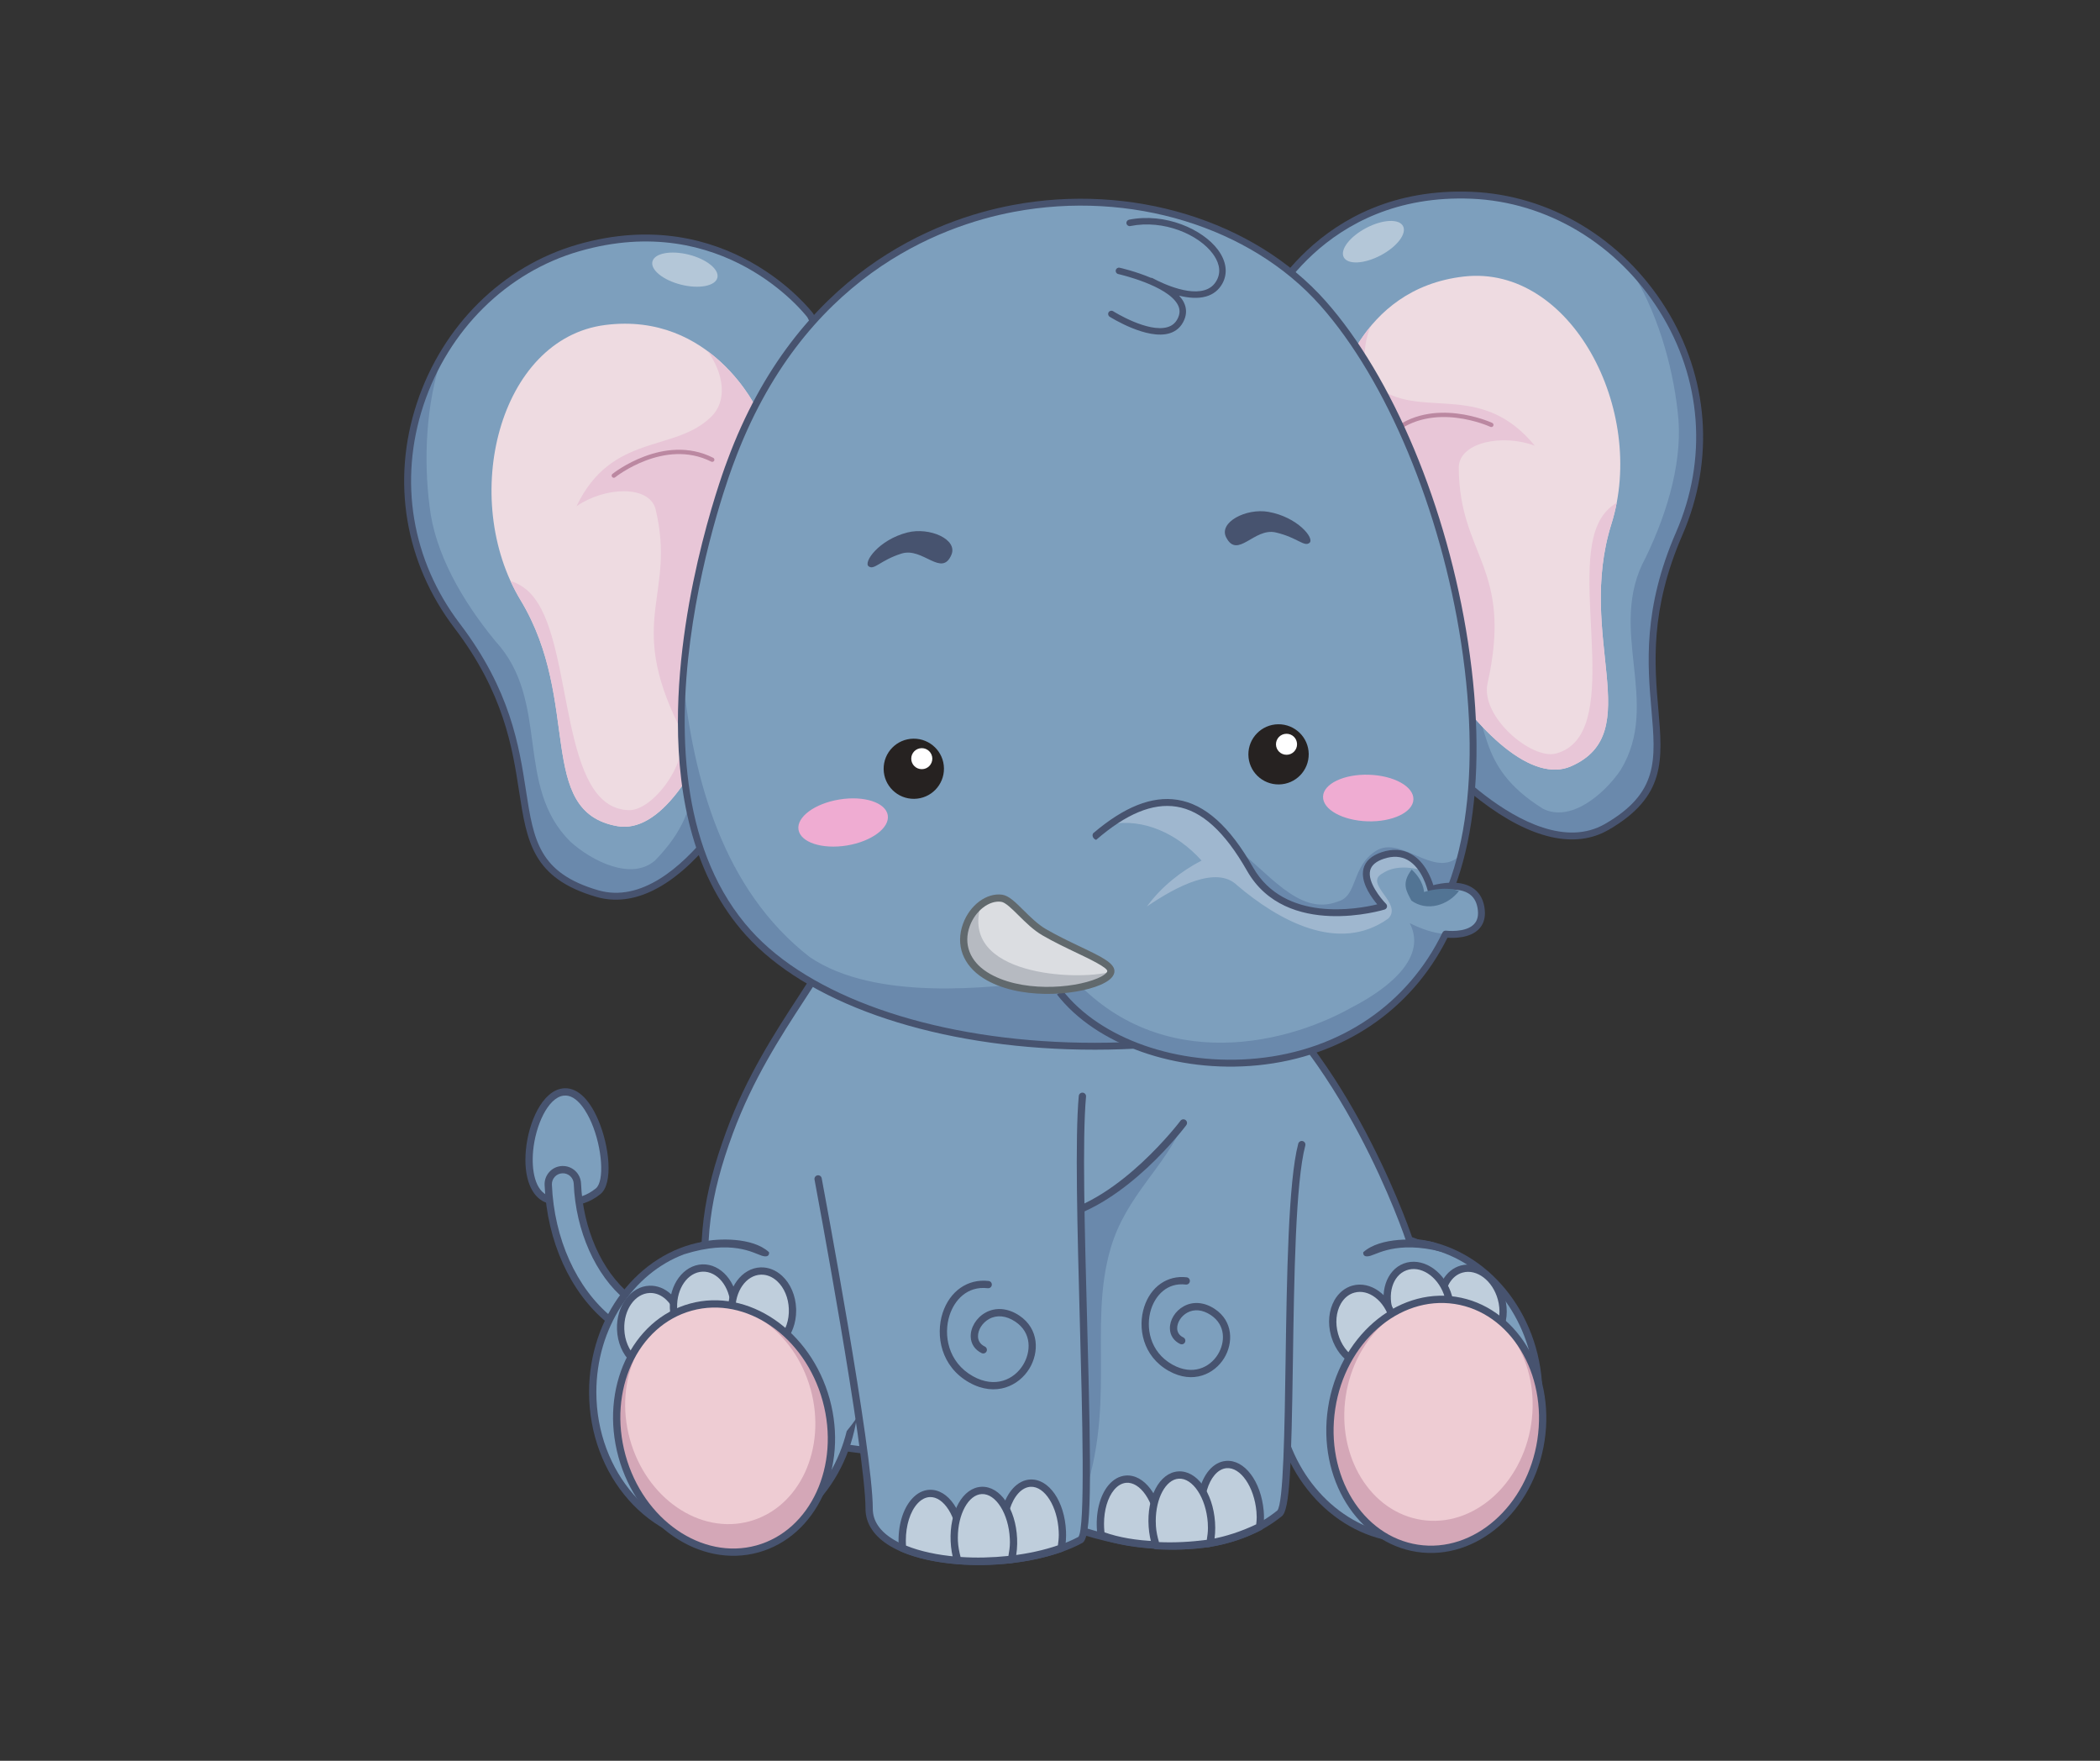 <svg xmlns="http://www.w3.org/2000/svg" xmlns:xlink="http://www.w3.org/1999/xlink" width="940" zoomAndPan="magnify" viewBox="0 0 705 591" height="788" preserveAspectRatio="xMidYMid meet" version="1.0"><rect x="0" y="0" width="705" height="591" fill="#333333" stroke="none"/><defs><clipPath id="33f5bf2c0e"><path d="M 273 366.711 L 366 366.711 L 366 525.312 L 273 525.312 Z M 273 366.711 " clip-rule="nonzero"/></clipPath><clipPath id="061b64af31"><path d="M 301.379 500 L 324.648 500 L 324.648 525.312 L 301.379 525.312 Z M 301.379 500 " clip-rule="nonzero"/></clipPath><clipPath id="ec7868bb4c"><path d="M 319.062 499 L 342 499 L 342 525.312 L 319.062 525.312 Z M 319.062 499 " clip-rule="nonzero"/></clipPath><clipPath id="b3069c8343"><path d="M 420.527 64.305 L 571.758 64.305 L 571.758 282 L 420.527 282 Z M 420.527 64.305 " clip-rule="nonzero"/></clipPath></defs><path fill="#7d9fbd" d="M 281.273 311.672 C 279.344 324.812 257.305 346.453 244.934 380.074 C 236.949 401.758 235.145 416.809 237.586 438.43 C 241.918 476.797 246.504 491.113 363.383 488.668 C 480.254 486.227 492.703 440.957 492.703 440.957 C 492.086 444.5 498.641 425.008 473.129 416.117 C 473.129 416.117 451.77 351.09 410.789 323.266 C 367.648 293.977 301.734 172.613 281.273 311.672 " fill-opacity="1" fill-rule="nonzero"/><path fill="#47536f" d="M 310.328 246.023 C 295.816 250.59 285.938 272.008 280.129 311.508 C 279.285 317.23 274.301 324.875 267.992 334.566 C 260.258 346.438 250.633 361.219 243.84 379.676 C 235.898 401.266 233.961 416.676 236.434 438.555 C 238.727 458.836 241.305 471.742 257.762 479.895 C 274.48 488.172 305.086 491.047 363.402 489.828 C 473.883 487.512 491.648 447.57 493.617 441.895 C 493.699 441.77 493.809 441.723 493.863 441.531 C 493.879 441.48 494.129 440.352 494.129 438.543 C 494.129 433.121 491.84 421.656 474.051 415.234 C 471.98 409.215 450.41 348.77 411.434 322.309 C 401.086 315.281 389.492 302.977 377.211 289.957 C 353.984 265.32 329.969 239.844 310.328 246.023 Z M 238.738 438.297 C 236.312 416.812 238.215 401.684 246.02 380.473 C 252.723 362.262 262.266 347.609 269.938 335.832 C 276.398 325.91 281.504 318.07 282.422 311.844 C 288.09 273.312 297.445 252.508 311.023 248.238 C 329.277 242.496 352.785 267.434 375.523 291.547 C 387.891 304.664 399.57 317.051 410.137 324.227 C 450.309 351.504 471.816 415.84 472.023 416.48 L 472.211 417.027 L 472.75 417.215 C 489.781 423.148 491.84 433.75 491.84 438.496 C 491.84 439.703 491.723 440.391 491.668 440.668 C 491.664 440.668 491.586 440.648 491.586 440.648 C 491.461 441.094 477.758 485.113 363.352 487.508 C 244.574 489.996 242.867 474.859 238.738 438.297 " fill-opacity="1" fill-rule="nonzero"/><path fill="#707c9b" d="M 492.629 441.184 C 492.648 441.172 492.672 441.113 492.703 440.957 C 492.703 440.957 492.676 441.047 492.629 441.184 " fill-opacity="1" fill-rule="nonzero"/><path fill="#7d9fbd" d="M 184.008 402.609 C 172.387 398.812 178.133 367.957 189.027 366.539 C 199.918 365.121 206.918 394.883 200.801 399.855 C 194.688 404.809 187.586 403.777 184.008 402.609 " fill-opacity="1" fill-rule="nonzero"/><path fill="#47536f" d="M 188.871 365.324 C 182.031 366.219 177.414 376.664 176.543 386.039 C 176.438 387.168 176.387 388.262 176.387 389.312 C 176.387 396.855 179.039 402.277 183.629 403.773 C 186.016 404.555 194.371 406.645 201.574 400.797 C 205.922 397.27 204.652 384.797 200.797 375.82 C 197.637 368.465 193.395 364.738 188.871 365.324 Z M 184.391 401.445 C 179.508 399.855 178.395 392.559 178.98 386.262 C 179.762 377.895 183.879 368.445 189.184 367.75 C 193.871 367.141 197.293 373.867 198.547 376.785 C 202.227 385.348 202.973 396.508 200.023 398.895 C 193.957 403.828 187.07 402.324 184.391 401.445 Z M 184.391 401.445 " fill-opacity="1" fill-rule="nonzero"/><path fill="#7d9fbd" d="M 184.055 397.68 C 184.82 416.152 192.484 433.09 204.559 442.977 C 214.371 451.008 226.738 454.117 240.32 451.973 C 242.992 451.547 244.816 449.047 244.391 446.375 C 243.973 443.703 241.469 441.887 238.793 442.305 C 227.891 444.023 218.461 441.699 210.762 435.41 C 200.965 427.375 194.48 412.766 193.836 397.27 C 193.727 394.57 191.449 392.48 188.742 392.586 C 186.039 392.699 183.945 394.984 184.055 397.68 " fill-opacity="1" fill-rule="nonzero"/><path fill="#47536f" d="M 188.695 391.367 C 187.059 391.434 185.551 392.129 184.445 393.336 C 183.336 394.539 182.766 396.098 182.832 397.73 C 183.609 416.555 191.441 433.816 203.789 443.922 C 213.871 452.184 226.574 455.387 240.512 453.18 C 242.129 452.93 243.547 452.055 244.508 450.734 C 245.469 449.41 245.855 447.797 245.602 446.184 C 245.344 444.562 244.477 443.152 243.156 442.191 C 241.836 441.23 240.215 440.84 238.605 441.102 C 228.059 442.762 218.953 440.527 211.539 434.461 C 202 426.645 195.688 412.383 195.062 397.223 C 194.992 395.594 194.293 394.082 193.09 392.969 C 191.891 391.875 190.328 391.301 188.695 391.367 Z M 205.336 442.031 C 193.523 432.363 186.027 415.762 185.281 397.621 C 185.242 396.648 185.582 395.715 186.246 394.992 C 186.91 394.27 187.812 393.852 188.793 393.812 C 189.773 393.766 190.711 394.113 191.438 394.773 C 192.156 395.441 192.574 396.348 192.613 397.328 C 193.27 413.152 199.926 428.109 209.988 436.352 C 217.961 442.887 227.723 445.289 238.984 443.512 C 239.953 443.363 240.922 443.59 241.715 444.164 C 242.508 444.746 243.031 445.602 243.184 446.57 C 243.336 447.535 243.109 448.488 242.531 449.297 C 241.949 450.086 241.102 450.609 240.129 450.762 C 226.902 452.855 214.867 449.836 205.336 442.031 " fill-opacity="1" fill-rule="nonzero"/><path fill="#7d9fbd" d="M 287.098 467.258 C 287.098 494.852 267.371 517.215 243.039 517.215 C 218.703 517.215 198.977 494.852 198.977 467.258 C 198.977 439.672 218.703 417.312 243.039 417.312 C 267.371 417.312 287.098 439.672 287.098 467.258 " fill-opacity="1" fill-rule="nonzero"/><path fill="#47536f" d="M 284.262 480.332 C 279.223 500.871 262.672 515.992 243.039 515.992 C 219.418 515.992 200.203 494.133 200.203 467.258 C 200.203 445.691 212.598 427.371 229.707 420.977 C 231.691 419.344 233.801 417.945 235.98 416.773 C 214.363 420.613 197.758 441.766 197.758 467.258 C 197.758 495.484 218.066 518.438 243.039 518.438 C 265.426 518.438 284.023 499.957 287.633 475.801 C 286.625 477.363 285.465 478.867 284.262 480.332 " fill-opacity="1" fill-rule="nonzero"/><path fill="#bfcedc" d="M 228.734 445.445 C 228.996 452.645 224.648 458.66 219.023 458.863 C 213.398 459.066 208.625 453.395 208.359 446.188 C 208.098 438.98 212.441 432.969 218.066 432.762 C 223.695 432.559 228.469 438.234 228.734 445.445 " fill-opacity="1" fill-rule="nonzero"/><path fill="#47536f" d="M 218.023 431.543 C 211.734 431.77 206.852 438.363 207.137 446.234 C 207.293 450.598 209.008 454.605 211.824 457.23 C 213.906 459.164 216.48 460.184 219.07 460.086 C 225.359 459.852 230.242 453.266 229.953 445.398 C 229.797 441.023 228.082 437.016 225.262 434.391 C 223.18 432.457 220.609 431.445 218.023 431.543 Z M 213.492 455.438 C 211.145 453.262 209.719 449.871 209.586 446.141 C 209.344 439.621 213.172 434.168 218.117 433.984 C 220.074 433.918 221.969 434.676 223.59 436.18 C 225.949 438.367 227.371 441.762 227.508 445.484 C 227.746 452.004 223.918 457.461 218.977 457.637 C 217.016 457.711 215.117 456.953 213.492 455.438 " fill-opacity="1" fill-rule="nonzero"/><path fill="#bfcedc" d="M 246.473 438.289 C 246.734 445.492 242.391 451.5 236.766 451.711 C 231.141 451.918 226.371 446.234 226.102 439.027 C 225.84 431.82 230.184 425.809 235.809 425.609 C 241.434 425.402 246.207 431.07 246.473 438.289 " fill-opacity="1" fill-rule="nonzero"/><path fill="#47536f" d="M 235.766 424.379 C 229.477 424.613 224.59 431.203 224.879 439.07 C 225.168 446.945 230.523 453.16 236.809 452.93 C 243.102 452.695 247.984 446.109 247.699 438.234 C 247.406 430.371 242.051 424.152 235.766 424.379 Z M 227.324 438.98 C 227.086 432.461 230.914 427.008 235.855 426.828 C 240.797 426.645 245.012 431.805 245.25 438.328 C 245.258 438.52 245.262 438.711 245.262 438.898 C 245.262 445.168 241.52 450.309 236.723 450.477 C 231.777 450.664 227.566 445.504 227.324 438.98 " fill-opacity="1" fill-rule="nonzero"/><path fill="#bfcedc" d="M 266.043 439.285 C 266.309 446.5 261.965 452.508 256.34 452.711 C 250.715 452.922 245.941 447.242 245.68 440.031 C 245.414 432.828 249.758 426.82 255.387 426.617 C 261.012 426.406 265.781 432.086 266.043 439.285 " fill-opacity="1" fill-rule="nonzero"/><path fill="#47536f" d="M 255.344 425.391 C 249.051 425.621 244.164 432.211 244.453 440.078 C 244.613 444.453 246.32 448.453 249.145 451.082 C 251.223 453.016 253.797 454.031 256.383 453.934 C 258.973 453.844 261.461 452.641 263.395 450.562 C 265.879 447.883 267.281 444.039 267.281 439.918 C 267.281 439.695 267.277 439.473 267.27 439.246 C 267.109 434.879 265.402 430.867 262.578 428.246 C 260.496 426.312 257.926 425.297 255.344 425.391 Z M 250.809 449.289 C 248.465 447.105 247.035 443.719 246.898 439.992 C 246.664 433.469 250.488 428.016 255.43 427.836 C 257.387 427.77 259.285 428.523 260.914 430.035 C 263.262 432.223 264.688 435.609 264.824 439.332 C 264.961 443.059 263.785 446.543 261.602 448.898 C 260.094 450.523 258.258 451.418 256.297 451.488 C 254.336 451.559 252.438 450.801 250.809 449.289 Z M 267.27 439.246 Z M 267.27 439.246 " fill-opacity="1" fill-rule="nonzero"/><path fill="#d4a7b7" d="M 277.348 469.887 C 283.52 492.301 273.176 514.684 254.25 519.898 C 235.32 525.102 214.977 511.152 208.805 488.742 C 202.645 466.336 212.984 443.938 231.914 438.734 C 250.836 433.531 271.184 447.484 277.348 469.887 " fill-opacity="1" fill-rule="nonzero"/><path fill="#eeccd3" d="M 272.148 466.324 C 277.613 486.172 268.449 506 251.691 510.605 C 234.93 515.215 216.918 502.867 211.449 483.016 C 205.988 463.176 215.152 443.344 231.914 438.734 C 248.672 434.129 266.688 446.484 272.148 466.324 " fill-opacity="1" fill-rule="nonzero"/><path fill="#47536f" d="M 231.586 437.555 C 212.039 442.938 201.289 466.043 207.629 489.062 C 213.965 512.09 235.027 526.449 254.57 521.07 C 274.121 515.695 284.867 492.594 278.531 469.562 C 272.191 446.543 251.133 432.176 231.586 437.555 Z M 209.988 488.414 C 204.012 466.688 213.988 444.934 232.238 439.914 C 250.477 434.898 270.191 448.488 276.172 470.211 C 282.148 491.938 272.172 513.695 253.922 518.719 C 235.68 523.73 215.973 510.137 209.988 488.414 " fill-opacity="1" fill-rule="nonzero"/><path fill="#7d9fbd" d="M 428.695 471.887 C 431.941 499.277 454.16 519.172 478.324 516.309 C 502.488 513.457 519.445 488.926 516.203 461.531 C 512.953 434.133 490.738 414.234 466.574 417.098 C 442.41 419.953 425.453 444.48 428.695 471.887 " fill-opacity="1" fill-rule="nonzero"/><path fill="#47536f" d="M 433.047 484.535 C 440.469 504.332 458.684 517.406 478.18 515.098 C 501.637 512.316 518.148 488.355 514.984 461.676 C 512.445 440.25 497.98 423.512 480.242 419.18 C 478.078 417.789 475.82 416.641 473.516 415.734 C 495.438 417.012 514.418 436.059 517.418 461.387 C 520.734 489.41 503.266 514.586 478.469 517.531 C 456.234 520.156 435.59 503.992 429.164 480.422 C 430.352 481.859 431.68 483.215 433.047 484.535 " fill-opacity="1" fill-rule="nonzero"/><path fill="#bfcedc" d="M 484.367 441.258 C 486.297 448.215 492.258 452.625 497.68 451.121 C 503.105 449.617 505.941 442.766 504.012 435.824 C 502.086 428.871 496.121 424.453 490.703 425.949 C 485.277 427.457 482.441 434.312 484.367 441.258 " fill-opacity="1" fill-rule="nonzero"/><path fill="#47536f" d="M 484.34 429.676 C 482.441 433.031 482.02 437.367 483.188 441.582 C 485.293 449.172 491.941 453.973 498.004 452.301 C 500.504 451.613 502.645 449.859 504.043 447.387 C 505.941 444.039 506.359 439.703 505.188 435.488 C 503.086 427.902 496.438 423.094 490.379 424.773 C 487.883 425.469 485.734 427.203 484.34 429.676 Z M 497.352 449.945 C 492.59 451.258 487.293 447.223 485.547 440.938 C 484.551 437.336 484.887 433.676 486.469 430.879 C 487.559 428.949 489.133 427.656 491.027 427.137 C 495.793 425.812 501.094 429.852 502.832 436.141 C 503.828 439.738 503.496 443.395 501.914 446.184 C 500.824 448.117 499.246 449.418 497.352 449.945 " fill-opacity="1" fill-rule="nonzero"/><path fill="#bfcedc" d="M 466.734 441.031 C 469.258 447.781 475.582 451.668 480.859 449.688 C 486.129 447.715 488.355 440.645 485.828 433.887 C 483.297 427.137 476.977 423.254 471.707 425.227 C 466.434 427.203 464.207 434.277 466.734 441.031 " fill-opacity="1" fill-rule="nonzero"/><path fill="#47536f" d="M 465.586 441.465 C 468.344 448.832 475.391 453.043 481.281 450.836 C 487.18 448.641 489.734 440.844 486.977 433.465 C 484.215 426.09 477.168 421.879 471.281 424.086 C 465.383 426.289 462.828 434.082 465.586 441.465 Z M 480.434 448.551 C 475.938 450.23 470.5 446.926 468.094 441.137 C 468.02 440.961 467.949 440.789 467.879 440.605 C 465.594 434.488 467.5 428.105 472.129 426.387 C 476.762 424.641 482.395 428.207 484.68 434.316 C 486.965 440.43 485.059 446.816 480.434 448.551 " fill-opacity="1" fill-rule="nonzero"/><path fill="#bfcedc" d="M 448.027 447.996 C 449.949 454.945 455.91 459.359 461.34 457.859 C 466.762 456.355 469.598 449.5 467.668 442.551 C 465.738 435.605 459.785 431.184 454.355 432.688 C 448.934 434.195 446.098 441.047 448.027 447.996 " fill-opacity="1" fill-rule="nonzero"/><path fill="#47536f" d="M 447.988 436.406 C 446.094 439.77 445.672 444.098 446.844 448.32 C 446.906 448.535 446.969 448.754 447.039 448.965 C 448.285 452.891 450.773 456.137 453.961 457.938 C 456.43 459.336 459.172 459.727 461.66 459.031 C 464.156 458.344 466.301 456.598 467.695 454.125 C 469.602 450.773 470.02 446.438 468.848 442.219 C 466.742 434.629 460.098 429.824 454.031 431.508 C 451.535 432.199 449.391 433.938 447.988 436.406 Z M 461.012 456.672 C 459.117 457.203 457.09 456.898 455.168 455.809 C 452.375 454.23 450.195 451.254 449.203 447.672 C 448.207 444.07 448.543 440.41 450.121 437.617 C 451.219 435.688 452.797 434.395 454.684 433.871 C 459.453 432.539 464.742 436.586 466.488 442.875 C 467.484 446.473 467.156 450.129 465.574 452.93 C 464.477 454.855 462.902 456.148 461.012 456.672 Z M 446.844 448.32 Z M 446.844 448.32 " fill-opacity="1" fill-rule="nonzero"/><path fill="#d4a7b7" d="M 447.047 472.734 C 443.559 495.723 456.461 516.738 475.871 519.68 C 495.273 522.629 513.84 506.379 517.332 483.398 C 520.824 460.426 507.91 439.398 488.508 436.461 C 469.094 433.516 450.539 449.754 447.047 472.734 " fill-opacity="1" fill-rule="nonzero"/><path fill="#eeccd3" d="M 451.793 468.582 C 448.699 488.938 460.133 507.547 477.316 510.156 C 494.5 512.766 510.934 498.375 514.035 478.027 C 517.121 457.688 505.691 439.062 488.508 436.461 C 471.32 433.848 454.883 448.234 451.793 468.582 " fill-opacity="1" fill-rule="nonzero"/><path fill="#47536f" d="M 445.832 472.547 C 442.254 496.16 455.641 517.848 475.688 520.895 C 495.73 523.934 514.949 507.195 518.543 483.578 C 522.125 459.973 508.734 438.289 488.691 435.25 C 468.648 432.211 449.426 448.949 445.832 472.547 Z M 476.051 518.469 C 457.348 515.629 444.871 495.191 448.254 472.918 C 451.641 450.641 469.617 434.832 488.32 437.664 C 507.031 440.504 519.504 460.941 516.121 483.215 C 512.734 505.496 494.758 521.312 476.051 518.469 " fill-opacity="1" fill-rule="nonzero"/><path fill="#7d9fbd" d="M 397.281 376.91 C 397.281 376.91 377.078 403.875 354.73 408.453 L 360.336 512.75 C 360.336 512.75 402.789 529.527 429.594 507.938 C 434.805 503.742 430.633 408.395 437.027 384.184 L 397.281 376.91 " fill-opacity="1" fill-rule="nonzero"/><path fill="#6a89ac" d="M 372.867 418.941 C 378.062 401.215 391.332 391.516 397.281 376.91 C 386.328 392.637 366.77 405.988 354.73 408.453 L 360.336 512.75 C 360.336 512.75 360.676 512.887 361.289 513.105 C 361.852 511.016 362.152 508.973 362.152 507.02 C 375.621 473.07 365.023 445.691 372.867 418.941 " fill-opacity="1" fill-rule="nonzero"/><path fill="#47536f" d="M 396.301 376.18 C 396.105 376.445 376.105 402.836 354.488 407.258 C 353.895 407.383 353.48 407.914 353.512 408.523 L 359.113 512.812 C 359.141 513.289 359.438 513.707 359.883 513.887 C 360.312 514.055 403.316 530.676 430.363 508.887 C 433.047 506.73 433.523 492.141 434.047 456.828 C 434.457 428.762 434.926 396.93 438.207 384.492 C 438.379 383.844 437.992 383.172 437.336 383.004 C 436.684 382.824 436.012 383.219 435.84 383.871 C 432.48 396.602 432.012 428.582 431.59 456.797 C 431.262 479.281 430.891 504.77 428.805 507 C 404.723 526.398 367.055 513.875 361.508 511.883 C 361.43 510.32 356.113 411.312 356.012 409.387 C 378.117 404.188 397.434 378.75 398.262 377.648 C 398.426 377.426 398.504 377.168 398.504 376.91 C 398.504 376.539 398.332 376.172 398.016 375.938 C 397.473 375.531 396.707 375.637 396.301 376.18 " fill-opacity="1" fill-rule="nonzero"/><path fill="#bfcedc" d="M 389.336 512.164 C 388.52 503.023 383.43 496 377.961 496.484 C 372.484 496.965 368.707 504.777 369.52 513.914 C 369.559 514.367 369.613 514.805 369.676 515.242 C 375.082 517.301 381.883 518.395 389.133 518.586 C 389.449 516.59 389.531 514.418 389.336 512.164 " fill-opacity="1" fill-rule="nonzero"/><path fill="#47536f" d="M 377.852 495.262 C 375.727 495.449 373.758 496.566 372.148 498.48 C 369.188 502.016 367.754 507.832 368.301 514.027 L 368.465 515.41 C 368.516 515.863 368.82 516.219 369.246 516.383 C 374.605 518.43 381.477 519.605 389.105 519.809 C 389.723 519.824 390.254 519.383 390.348 518.773 C 390.688 516.609 390.754 514.355 390.551 512.066 C 389.664 502.086 384.082 494.711 377.852 495.262 Z M 370.738 513.816 C 370.672 513.035 370.633 512.254 370.633 511.488 C 370.633 506.875 371.871 502.629 374.027 500.055 C 375.211 498.641 376.605 497.828 378.062 497.699 C 382.77 497.285 387.375 503.953 388.117 512.277 C 388.18 513.062 388.219 513.84 388.219 514.609 C 388.219 515.523 388.109 516.41 388.012 517.293 C 381.434 517.035 375.527 516.012 370.797 514.32 C 370.77 514.074 370.738 513.816 370.738 513.816 " fill-opacity="1" fill-rule="nonzero"/><path fill="#bfcedc" d="M 423.023 507.25 C 422.211 498.109 417.113 491.082 411.641 491.566 C 406.172 492.047 402.398 499.855 403.215 509.004 C 403.492 512.195 404.445 515.637 405.602 518.082 C 411.824 517.141 417.941 514.922 422.895 512.477 C 423.113 510.68 423.199 509.23 423.023 507.25 " fill-opacity="1" fill-rule="nonzero"/><path fill="#47536f" d="M 411.535 490.352 C 409.418 490.539 407.441 491.652 405.84 493.566 C 402.875 497.102 401.441 502.914 401.992 509.109 C 402.273 512.301 403.227 515.938 404.496 518.605 C 404.73 519.094 405.254 519.371 405.785 519.293 C 413.012 518.199 419.371 515.578 423.426 513.574 C 423.801 513.383 424.051 513.035 424.105 512.633 C 424.324 510.832 424.43 509.281 424.246 507.145 C 423.355 497.172 417.773 489.793 411.535 490.352 Z M 404.43 508.895 C 404.363 508.109 404.328 507.34 404.328 506.574 C 404.328 501.953 405.555 497.707 407.715 495.137 C 408.898 493.727 410.285 492.922 411.75 492.785 C 416.461 492.363 421.062 499.043 421.805 507.359 C 421.863 508.047 421.895 508.672 421.895 509.266 C 421.895 510.082 421.809 510.848 421.723 511.637 C 416.691 514.047 411.332 515.785 406.379 516.637 C 405.418 514.32 404.66 511.488 404.43 508.895 " fill-opacity="1" fill-rule="nonzero"/><path fill="#bfcedc" d="M 406.688 510.996 C 406.051 501.836 401.094 494.715 395.609 495.098 C 390.133 495.477 386.207 503.207 386.84 512.363 C 386.996 514.672 387.438 516.84 388.074 518.797 C 393.988 519.129 400.223 518.848 406.246 517.988 C 406.688 515.836 406.852 513.48 406.688 510.996 " fill-opacity="1" fill-rule="nonzero"/><path fill="#47536f" d="M 395.523 493.871 C 389.281 494.309 384.926 502.465 385.617 512.449 C 385.781 514.805 386.219 517.082 386.918 519.184 C 387.074 519.66 387.504 519.984 388.012 520.02 C 393.957 520.352 400.316 520.07 406.422 519.195 C 406.934 519.129 407.348 518.734 407.445 518.227 C 407.918 515.883 408.074 513.422 407.902 510.91 C 407.215 500.93 401.773 493.445 395.523 493.871 Z M 388.062 512.277 C 388.02 511.68 388.004 511.082 388.004 510.488 C 388.004 502.934 391.32 496.617 395.695 496.316 C 400.41 495.996 404.883 502.754 405.465 511.082 C 405.504 511.688 405.523 512.293 405.523 512.891 C 405.523 514.238 405.344 515.555 405.137 516.836 C 399.793 517.543 394.297 517.832 389.082 517.602 C 388.59 515.91 388.188 514.156 388.062 512.277 " fill-opacity="1" fill-rule="nonzero"/><path fill="#47536f" d="M 384.129 438.637 C 381.895 445.527 383.531 455.207 392.406 460.164 C 400.562 464.715 407.746 461.121 410.965 455.852 C 414.074 450.77 414.004 443.473 407.852 439.371 C 404.352 437.031 400.535 436.699 397.367 438.465 C 394.52 440.043 392.664 443.062 392.754 445.98 C 392.824 448.223 394.078 450.086 396.191 451.098 C 396.801 451.383 397.535 451.129 397.816 450.523 C 398.109 449.906 397.848 449.176 397.242 448.895 C 395.609 448.113 395.227 446.836 395.199 445.902 C 395.141 443.914 396.516 441.734 398.551 440.605 C 400.922 439.285 403.746 439.57 406.492 441.402 C 411.586 444.797 411.301 450.609 408.879 454.574 C 406.164 459.016 400.383 461.812 393.598 458.027 C 385.93 453.746 384.52 445.367 386.453 439.391 C 387.906 434.91 391.723 430.406 398.094 431.152 C 398.762 431.234 399.371 430.754 399.449 430.082 C 399.535 429.406 399.051 428.801 398.379 428.723 C 391.918 427.961 386.324 431.852 384.129 438.637 " fill-opacity="1" fill-rule="nonzero"/><path fill="#7d9fbd" d="M 363.383 367.961 L 274.652 395.691 C 274.652 395.691 291.785 486.832 291.785 506.41 C 291.785 525.98 340.105 529.008 362.77 516.805 C 368.078 513.949 360.523 398.957 363.383 367.961 " fill-opacity="1" fill-rule="nonzero"/><g clip-path="url(#33f5bf2c0e)"><path fill="#47536f" d="M 362.16 367.852 C 360.863 381.961 361.707 413.293 362.516 443.594 C 363.348 474.457 364.379 512.875 362.043 515.84 C 345.535 524.691 314.191 525.238 300.074 516.812 C 295.387 514.008 293.012 510.508 293.012 506.41 C 293.012 486.945 276.555 399.195 275.855 395.465 C 275.727 394.809 275.09 394.371 274.426 394.496 C 273.766 394.621 273.324 395.254 273.449 395.926 C 273.621 396.836 290.562 487.172 290.562 506.41 C 290.562 511.367 293.418 515.688 298.82 518.918 C 313.801 527.859 345.77 527.344 363.348 517.887 C 366.422 516.23 366.453 498.766 364.965 443.523 C 364.152 413.297 363.309 382.047 364.598 368.078 C 364.66 367.402 364.168 366.809 363.496 366.746 C 362.82 366.68 362.223 367.18 362.16 367.852 " fill-opacity="1" fill-rule="nonzero"/></g><path fill="#47536f" d="M 316.457 440.691 C 314.031 448.184 315.812 458.691 325.445 464.066 C 334.285 468.996 342.066 465.102 345.551 459.395 C 348.918 453.895 348.844 446 342.188 441.555 C 338.406 439.035 334.27 438.68 330.852 440.574 C 327.781 442.277 325.785 445.539 325.883 448.68 C 325.957 451.09 327.301 453.09 329.566 454.168 C 330.176 454.453 330.902 454.199 331.199 453.586 C 331.488 452.98 331.23 452.246 330.617 451.957 C 328.785 451.086 328.363 449.645 328.328 448.602 C 328.262 446.387 329.789 443.969 332.043 442.715 C 334.672 441.258 337.785 441.57 340.832 443.594 C 346.453 447.336 346.137 453.746 343.465 458.121 C 340.469 463.02 334.102 466.098 326.641 461.934 C 318.211 457.227 316.656 448.016 318.789 441.453 C 320.379 436.523 324.586 431.559 331.609 432.383 C 332.281 432.461 332.887 431.98 332.965 431.312 C 333.051 430.637 332.566 430.035 331.895 429.953 C 324.898 429.133 318.844 433.352 316.457 440.691 " fill-opacity="1" fill-rule="nonzero"/><path fill="#bfcedc" d="M 322.777 517.43 C 322.359 508.254 317.578 501.02 312.086 501.266 C 306.602 501.512 302.488 509.148 302.906 518.316 C 302.926 518.77 302.969 519.211 303.012 519.652 C 308.32 521.941 315.062 523.336 322.305 523.836 C 322.699 521.844 322.875 519.688 322.777 517.43 " fill-opacity="1" fill-rule="nonzero"/><g clip-path="url(#061b64af31)"><path fill="#47536f" d="M 312.035 500.043 C 309.906 500.145 307.891 501.164 306.203 503.02 C 303.09 506.414 301.402 512.16 301.684 518.379 L 301.789 519.758 C 301.82 520.215 302.105 520.594 302.523 520.777 C 307.789 523.043 314.598 524.523 322.219 525.051 C 322.832 525.098 323.379 524.672 323.5 524.074 C 323.938 521.93 324.102 519.672 324 517.367 C 323.543 507.371 318.289 499.766 312.035 500.043 Z M 304.129 518.266 C 304.117 517.871 304.102 517.473 304.102 517.082 C 304.102 512.02 305.559 507.34 308.008 504.664 C 309.246 503.305 310.68 502.547 312.141 502.488 C 316.867 502.277 321.176 509.141 321.555 517.48 C 321.57 517.879 321.582 518.285 321.582 518.68 C 321.582 519.984 321.402 521.242 321.211 522.492 C 314.656 521.949 308.809 520.668 304.172 518.777 C 304.152 518.531 304.129 518.266 304.129 518.266 " fill-opacity="1" fill-rule="nonzero"/></g><path fill="#bfcedc" d="M 356.648 513.98 C 356.23 504.801 351.445 497.566 345.957 497.812 C 340.469 498.055 336.363 505.691 336.781 514.871 C 336.922 518.066 337.609 521.016 338.656 523.516 C 344.914 522.84 350.988 521.543 356.301 519.637 C 356.602 517.863 356.734 515.957 356.648 513.98 " fill-opacity="1" fill-rule="nonzero"/><path fill="#47536f" d="M 345.898 496.59 C 343.777 496.684 341.762 497.715 340.074 499.555 C 336.965 502.965 335.273 508.711 335.559 514.926 C 335.699 518.133 336.383 521.27 337.527 523.984 C 337.738 524.48 338.254 524.785 338.785 524.73 C 345.277 524.035 351.48 522.668 356.715 520.797 C 357.133 520.641 357.434 520.281 357.508 519.844 C 357.836 517.898 357.957 515.91 357.871 513.914 C 357.418 503.918 352.156 496.312 345.898 496.59 Z M 337.996 514.809 C 337.984 514.414 337.973 514.012 337.973 513.625 C 337.973 508.566 339.43 503.891 341.879 501.211 C 343.113 499.852 344.547 499.102 346.012 499.035 C 350.734 498.824 355.047 505.688 355.422 514.027 C 355.441 514.41 355.453 514.793 355.453 515.168 C 355.453 516.359 355.316 517.531 355.152 518.691 C 350.516 520.289 345.16 521.473 339.504 522.137 C 338.672 519.891 338.117 517.406 337.996 514.809 " fill-opacity="1" fill-rule="nonzero"/><path fill="#bfcedc" d="M 340.234 516.426 C 339.82 507.246 335.039 500.012 329.547 500.254 C 324.059 500.512 319.953 508.145 320.363 517.316 C 320.473 519.621 320.852 521.805 321.449 523.773 C 327.348 524.25 333.582 524.117 339.629 523.398 C 340.117 521.266 340.348 518.898 340.234 516.426 " fill-opacity="1" fill-rule="nonzero"/><g clip-path="url(#ec7868bb4c)"><path fill="#47536f" d="M 329.492 499.035 C 323.242 499.312 318.695 507.371 319.145 517.367 C 319.25 519.723 319.633 522 320.277 524.129 C 320.426 524.605 320.848 524.957 321.352 524.988 C 327.285 525.469 333.656 525.336 339.777 524.617 C 340.289 524.559 340.711 524.176 340.828 523.68 C 341.359 521.328 341.57 518.871 341.457 516.363 C 341.004 506.371 335.75 498.75 329.492 499.035 Z M 321.586 517.262 C 321.57 516.867 321.562 516.477 321.562 516.09 C 321.562 508.254 325.109 501.68 329.602 501.477 C 334.324 501.266 338.633 508.133 339.012 516.477 C 339.031 516.875 339.043 517.273 339.043 517.676 C 339.043 519.242 338.816 520.754 338.539 522.242 C 333.184 522.812 327.688 522.949 322.48 522.59 C 322.031 520.887 321.676 519.129 321.586 517.262 " fill-opacity="1" fill-rule="nonzero"/></g><path fill="#7d9fbd" d="M 272.027 105.871 C 272.027 105.871 244.426 68.711 194.176 83.207 C 143.926 97.707 117.535 162.801 153.469 210.066 C 189.414 257.316 161.645 288.57 200.465 299.914 C 248.055 313.82 303.406 163.551 272.027 105.871 " fill-opacity="1" fill-rule="nonzero"/><path fill="#6a89ac" d="M 219.883 288.848 C 211.945 295.699 198.723 289.027 191.48 282.5 C 172.547 263.703 184.895 235.449 166.355 215.242 C 155.062 201.566 145.945 185.469 144.211 169.918 C 142.219 154.492 142.891 135.344 148.57 119.223 C 132.855 145.793 131.551 181.23 153.469 210.066 C 189.414 257.316 161.645 288.57 200.465 299.914 C 219.59 305.508 239.973 284.555 255.473 253.758 C 248.73 250.473 242.367 246.066 236.531 241.41 C 228.75 256.293 239.551 268.664 219.883 288.848 " fill-opacity="1" fill-rule="nonzero"/><path fill="#47536f" d="M 193.852 82.09 C 168.746 89.34 148.598 109.219 139.961 135.27 C 131.316 161.359 135.898 188.875 152.543 210.766 C 169.184 232.637 172.008 250.945 174.277 265.656 C 176.887 282.562 178.77 294.781 200.137 301.023 C 212.586 304.664 226.207 297.848 239.539 281.32 C 255.918 261.016 270.074 228.375 277.406 194.008 C 285.262 157.18 283.672 124.855 273.043 105.312 C 273.02 105.266 272.988 105.219 272.957 105.176 C 272.672 104.797 244.293 67.547 193.852 82.09 Z M 200.789 298.801 C 180.84 292.973 179.141 281.961 176.57 265.301 C 174.262 250.332 171.387 231.703 154.395 209.359 C 138.215 188.09 133.762 161.352 142.164 136 C 150.562 110.676 170.125 91.352 194.496 84.324 C 242.82 70.383 270.184 105.367 271.039 106.488 C 277.188 117.836 279.91 133.121 279.91 150.168 C 279.91 194.266 261.723 250.121 237.734 279.863 C 228.879 290.844 215.285 303.031 200.789 298.801 " fill-opacity="1" fill-rule="nonzero"/><path fill="#eedbe1" d="M 254.293 137.715 C 254.293 137.715 238.973 104.516 203.164 109.082 C 167.355 113.656 154.156 167.371 174.793 201.477 C 195.43 235.586 179.656 272.43 207.281 277.297 C 234.906 282.148 262.309 197.285 254.293 137.715 " fill-opacity="1" fill-rule="nonzero"/><path fill="#e8c6d7" d="M 254.293 137.715 C 254.293 137.715 249.062 126.414 237.602 117.902 C 242.895 125.301 244.5 134.621 238.43 140.191 C 226.141 151.871 205.32 145.355 193.543 169.914 C 202.867 163.445 217.801 162.652 220.062 170.816 C 227.09 199.906 210.148 207.703 227.898 243.586 C 232.965 253.84 219.648 272.121 211.172 271.93 C 187.746 271.422 192.723 218.02 179.418 200.766 C 177.367 197.934 174.449 195.926 171.395 195.027 C 172.406 197.227 173.527 199.391 174.793 201.477 C 195.43 235.586 179.656 272.43 207.281 277.297 C 234.906 282.148 262.309 197.285 254.293 137.715 " fill-opacity="1" fill-rule="nonzero"/><path fill="#bb88a1" d="M 205.605 159.07 C 205.297 159.32 205.246 159.785 205.5 160.094 C 205.75 160.41 206.211 160.449 206.52 160.207 C 206.688 160.066 223.105 147.047 238.785 154.953 C 239.141 155.133 239.578 154.984 239.766 154.629 C 239.938 154.273 239.789 153.836 239.438 153.66 C 222.918 145.316 205.77 158.93 205.605 159.07 " fill-opacity="1" fill-rule="nonzero"/><path fill="#b4c7d8" d="M 240.836 93.223 C 240.141 96.008 234.688 97.055 228.664 95.551 C 222.641 94.047 218.328 90.562 219.027 87.785 C 219.719 84.992 225.172 83.961 231.191 85.457 C 237.203 86.961 241.523 90.441 240.836 93.223 " fill-opacity="1" fill-rule="nonzero"/><path fill="#7d9fbd" d="M 423.816 106.027 C 423.816 106.027 441.812 63.387 494.066 65.543 C 546.328 67.703 587.426 124.664 563.738 179.117 C 540.047 233.551 574.441 257.312 539.434 277.535 C 496.508 302.348 407.043 169.512 423.816 106.027 " fill-opacity="1" fill-rule="nonzero"/><path fill="#6a89ac" d="M 517.945 271.418 C 527.277 276.188 538.543 266.566 544.035 258.508 C 557.953 235.742 539.238 211.23 552.445 187.199 C 560.176 171.238 565.211 153.434 563.191 137.91 C 561.461 122.461 556.266 104.023 546.93 89.711 C 568.508 111.777 578.18 145.906 563.738 179.117 C 540.047 233.551 574.441 257.312 539.434 277.535 C 522.176 287.523 497.398 271.996 475.027 245.762 C 480.801 240.965 485.93 235.188 490.496 229.281 C 501.586 241.883 494.043 256.473 517.945 271.418 " fill-opacity="1" fill-rule="nonzero"/><g clip-path="url(#b3069c8343)"><path fill="#47536f" d="M 422.746 105.574 C 422.73 105.625 422.711 105.676 422.695 105.73 C 417.012 127.234 423.156 159.023 439.539 192.938 C 454.828 224.586 476.336 252.93 497.074 268.766 C 513.941 281.648 528.793 285.023 540.008 278.539 C 559.277 267.406 558.207 255.094 556.727 238.059 C 555.438 223.227 553.836 204.777 564.801 179.582 C 575.77 154.355 573.691 126.535 559.098 103.25 C 544.52 79.992 520.227 65.461 494.117 64.383 C 441.66 62.219 422.93 105.141 422.746 105.574 Z M 494.02 66.703 C 519.367 67.75 542.961 81.871 557.133 104.48 C 571.312 127.109 573.336 154.145 562.672 178.656 C 551.473 204.391 553.105 223.168 554.414 238.258 C 555.875 255.047 556.844 266.137 538.848 276.535 C 525.781 284.086 509.684 275.48 498.484 266.922 C 461.145 238.418 422.957 169.5 422.957 123.023 C 422.957 117.066 423.59 111.477 424.93 106.391 C 425.477 105.133 443.742 64.625 494.02 66.703 " fill-opacity="1" fill-rule="nonzero"/></g><path fill="#eedbe1" d="M 448.617 132.754 C 448.617 132.754 455.605 96.879 491.48 92.812 C 527.352 88.754 552.926 137.797 540.98 175.832 C 529.039 213.867 553.117 245.918 527.438 257.195 C 501.75 268.477 454.988 192.535 448.617 132.754 " fill-opacity="1" fill-rule="nonzero"/><path fill="#e8c6d7" d="M 448.617 132.754 C 448.617 132.754 451.008 120.535 460.117 109.559 C 456.746 117.996 457.402 127.441 464.617 131.398 C 479.324 139.828 498 128.566 515.273 149.621 C 504.68 145.562 489.984 148.324 489.73 156.793 C 489.812 186.719 508.125 190.273 499.398 229.336 C 496.906 240.508 514.191 255.105 522.379 252.91 C 545.012 246.852 527.492 196.164 536.32 176.234 C 537.645 173.004 539.992 170.359 542.75 168.754 C 542.305 171.137 541.707 173.504 540.98 175.832 C 529.039 213.867 553.117 245.918 527.438 257.195 C 501.75 268.477 454.988 192.535 448.617 132.754 " fill-opacity="1" fill-rule="nonzero"/><path fill="#bb88a1" d="M 500.984 141.953 C 501.344 142.129 501.496 142.559 501.324 142.918 C 501.16 143.285 500.727 143.434 500.355 143.277 C 500.168 143.18 481.125 134.426 467.766 145.828 C 467.469 146.078 467.012 146.047 466.75 145.742 C 466.484 145.441 466.527 144.988 466.832 144.723 C 480.898 132.699 500.781 141.863 500.984 141.953 " fill-opacity="1" fill-rule="nonzero"/><path fill="#b4c7d8" d="M 451.121 86.352 C 452.477 88.891 458 88.609 463.496 85.719 C 468.992 82.828 472.359 78.422 471.016 75.883 C 469.684 73.348 464.133 73.625 458.648 76.52 C 453.16 79.406 449.777 83.809 451.121 86.352 " fill-opacity="1" fill-rule="nonzero"/><path fill="#7d9fbd" d="M 245.238 155.023 C 245.238 155.023 203.984 260.707 251.332 313.164 C 296.828 363.566 430.602 361.504 472.723 320.734 C 514.84 279.961 490.664 154.234 444.109 101.754 C 397.559 49.277 283.617 51.02 245.238 155.023 " fill-opacity="1" fill-rule="nonzero"/><path fill="#6a89ac" d="M 490.801 285.594 C 490.383 286.332 489.941 287.062 489.461 287.727 C 481.109 294.582 470.367 280.387 462.004 285.547 C 453.629 290.723 455.871 300.816 449.145 302.59 C 435.715 307.828 425.371 291.93 413.441 283.66 C 410.051 282.02 408.402 285.402 406.719 285.43 C 420.434 302.121 415.711 327.488 437.785 337.332 C 439.395 337.836 441.023 338.277 442.656 338.695 C 454.895 333.969 465.254 327.965 472.723 320.734 C 481.492 312.242 487.383 300.043 490.801 285.594 " fill-opacity="1" fill-rule="nonzero"/><path fill="#6a89ac" d="M 351.77 329.16 C 332.199 331.594 293.801 336.164 271.809 321.215 C 242.758 298.598 232.758 261.727 229.195 227.031 C 226.855 257.066 230.613 290.207 251.332 313.164 C 293.793 360.195 413.125 361.531 463.113 328.371 C 422.59 328.395 390.297 324.527 351.77 329.16 " fill-opacity="1" fill-rule="nonzero"/><path fill="#47536f" d="M 339.98 68.828 C 314.223 73.668 267.535 91.258 244.152 154.621 C 243.828 155.453 227.582 197.961 227.582 242.352 C 227.582 268.199 233.094 294.688 250.469 313.941 C 270.641 336.289 311.043 350.578 358.543 352.18 C 407.477 353.832 452.609 341.809 473.527 321.559 C 493.195 302.527 500.223 263.852 492.816 215.461 C 485.902 170.32 467.57 126.457 444.977 100.988 C 421.004 73.965 379.793 61.34 339.98 68.828 Z M 358.621 349.863 C 311.734 348.285 271.949 334.277 252.195 312.391 C 205.871 261.066 245.906 156.492 246.316 155.445 C 246.32 155.438 246.324 155.43 246.324 155.426 C 269.312 93.133 315.137 75.859 340.41 71.105 C 379.438 63.766 419.801 76.098 443.242 102.527 C 465.555 127.68 483.676 171.086 490.523 215.809 C 497.82 263.449 491.035 301.391 471.918 319.898 C 451.43 339.73 406.957 351.488 358.621 349.863 Z M 244.152 154.621 C 244.152 154.621 244.156 154.602 244.156 154.602 C 244.156 154.613 244.152 154.613 244.152 154.621 " fill-opacity="1" fill-rule="nonzero"/><path fill="#47536f" d="M 408.891 83.855 C 403.785 76.965 391.215 71.301 379.023 73.742 C 378.438 73.875 378.047 74.438 378.176 75.023 C 378.293 75.613 378.867 75.996 379.445 75.875 C 390.797 73.602 402.438 78.805 407.137 85.152 C 408.766 87.344 410.316 90.66 408.492 94.047 C 407.574 95.773 406.191 96.871 404.289 97.414 C 397.559 99.34 387.094 93.434 386.977 93.375 C 386.797 93.27 386.59 93.246 386.391 93.25 C 381.234 91.082 376.258 89.945 375.875 89.863 C 375.289 89.727 374.711 90.094 374.586 90.684 C 374.449 91.266 374.816 91.859 375.398 91.98 C 375.566 92.02 392.07 95.766 395.438 102.363 C 396.137 103.727 396.172 105.098 395.539 106.547 C 394.828 108.223 393.668 109.277 392.016 109.777 C 385.422 111.816 373.812 104.531 373.695 104.461 C 373.188 104.145 372.508 104.293 372.18 104.805 C 371.863 105.305 372.02 105.973 372.516 106.305 C 373.035 106.621 385.113 114.191 392.656 111.863 C 394.934 111.16 396.574 109.668 397.543 107.41 C 398.434 105.363 398.371 103.32 397.375 101.371 C 396.992 100.613 396.445 99.91 395.836 99.234 C 398.84 99.977 402.086 100.309 404.891 99.508 C 407.352 98.805 409.215 97.312 410.418 95.086 C 412.254 91.652 411.711 87.668 408.891 83.855 " fill-opacity="1" fill-rule="nonzero"/><path fill="#7d9fbd" d="M 497.16 304.477 C 495.207 293.613 480.383 298.523 480.383 298.523 C 480.383 298.523 476.914 282.961 464.262 287.117 C 451.605 291.27 464.488 304.18 464.488 304.18 C 464.488 304.18 432.48 314.219 419.652 291.699 C 407.258 269.922 391.27 259.035 365.438 282.602 L 355.383 332.637 C 379.953 365.172 457.719 370.504 485.297 313.523 C 485.297 313.523 499.121 315.336 497.16 304.477 " fill-opacity="1" fill-rule="nonzero"/><path fill="#9fb7cf" d="M 403.387 288.844 C 396.68 292.312 390 297.461 385.023 304.273 C 395.062 297.395 408.469 290.469 415.309 297.133 C 428.965 308.762 449.375 320.312 466.094 308.281 C 471.094 303.145 457.508 296.574 464.207 293.109 C 467.785 290.668 473.098 290.773 477.711 292.211 C 475.344 288.473 471.18 284.844 464.262 287.117 C 451.605 291.27 464.488 304.18 464.488 304.18 C 464.488 304.18 432.48 314.219 419.652 291.699 C 408.477 272.059 394.383 261.301 372.785 276.629 C 383.898 274.605 395.199 279.738 403.387 288.844 " fill-opacity="1" fill-rule="nonzero"/><path fill="#6a89ac" d="M 473.273 309.863 C 479.973 322.844 462.422 333.695 453.766 338.152 C 429.961 351.539 386.07 360.742 357 324.555 L 355.383 332.637 C 379.953 365.172 457.719 370.504 485.297 313.523 C 485.297 313.523 493.703 314.598 496.469 309.914 C 488.805 315.656 481.051 313.629 473.273 309.863 " fill-opacity="1" fill-rule="nonzero"/><path fill="#47536f" d="M 498.305 304.273 C 497.777 301.348 496.359 299.184 494.082 297.832 C 489.762 295.262 483.672 296.453 481.188 297.102 C 480.465 294.73 478.375 289.281 473.77 286.668 C 470.887 285.031 467.566 284.816 463.898 286.016 C 460.422 287.164 458.344 289.051 457.719 291.648 C 457.594 292.184 457.539 292.727 457.539 293.281 C 457.539 297.246 460.559 301.402 462.359 303.539 C 455.645 305.172 431.199 309.621 420.66 291.125 C 412.805 277.328 404.516 269.918 395.316 268.461 C 386.711 267.098 377.418 270.789 366.973 279.699 C 366.43 280.672 367.199 281.703 368 281.895 C 378.094 273.148 386.934 269.488 394.953 270.75 C 403.414 272.09 411.164 279.129 418.645 292.273 C 431.785 315.336 464.508 305.387 464.84 305.281 C 465.223 305.16 465.516 304.848 465.617 304.457 C 465.711 304.062 465.598 303.648 465.312 303.359 C 463.512 301.555 459.059 296.035 459.98 292.184 C 460.398 290.43 461.965 289.098 464.625 288.219 C 467.641 287.227 470.328 287.383 472.613 288.68 C 477.559 291.48 479.23 298.703 479.254 298.777 C 479.324 299.098 479.527 299.371 479.809 299.535 C 480.098 299.695 480.438 299.727 480.746 299.625 C 480.824 299.602 488.41 297.152 492.902 299.824 C 494.59 300.832 495.609 302.422 496.02 304.684 L 496.02 304.688 C 496.457 307.105 496.078 308.906 494.859 310.18 C 492.012 313.18 485.512 312.379 485.449 312.371 C 484.957 312.309 484.473 312.57 484.258 313.02 C 472.594 337.109 449.887 352.508 421.977 355.254 C 395.477 357.863 369.363 348.672 356.703 332.391 C 356.082 332.887 355.461 333.363 354.836 333.801 C 367.969 350.703 394.926 360.246 422.203 357.566 C 450.652 354.762 473.812 339.152 485.934 314.742 C 487.984 314.887 493.52 314.957 496.535 311.789 C 497.852 310.406 498.512 308.629 498.512 306.48 C 498.512 305.785 498.438 305.051 498.305 304.273 " fill-opacity="1" fill-rule="nonzero"/><path fill="#527494" d="M 473.828 302.281 C 478.996 306.035 486.016 303.957 489.797 299.059 C 484.812 297.184 478.074 299.395 478.074 299.395 C 478.074 299.395 477.922 295.426 473.91 291.871 C 470.336 296.605 472.215 299.156 473.828 302.281 " fill-opacity="1" fill-rule="nonzero"/><path fill="#dbdde1" d="M 350.582 312.918 C 344.523 309.414 339.77 301.973 336.27 301.488 C 326.637 300.168 316.156 318.094 330.805 327.34 C 345.449 336.582 371.879 331.336 372.906 326.234 C 373.559 322.996 361.25 319.094 350.582 312.918 " fill-opacity="1" fill-rule="nonzero"/><path fill="#b6bac1" d="M 329.359 303.629 C 322.984 308.516 319.785 320.371 330.805 327.34 C 345.449 336.582 371.879 331.336 372.906 326.234 C 372.918 326.219 372.902 326.191 372.902 326.176 C 361.395 329.305 321.91 327.453 329.359 303.629 " fill-opacity="1" fill-rule="nonzero"/><path fill="#61696d" d="M 323.309 310.031 C 320.707 317.152 323.27 324.004 330.16 328.355 C 341.723 335.645 360.703 334.297 369.402 330.57 C 372.203 329.371 373.777 328 374.086 326.477 C 374.688 323.469 370.086 321.273 362.461 317.645 C 358.938 315.965 354.945 314.055 351.188 311.879 C 348.422 310.281 345.879 307.762 343.629 305.535 C 340.852 302.781 338.66 300.605 336.434 300.301 C 331.234 299.586 325.59 303.773 323.309 310.031 Z M 331.445 326.328 C 325.578 322.621 323.375 316.836 325.562 310.855 C 327.434 305.715 332.066 302.125 336.105 302.68 C 337.539 302.875 339.68 304.996 341.941 307.242 C 344.293 309.566 346.953 312.207 349.984 313.957 C 353.828 316.18 357.867 318.109 361.43 319.805 C 365.625 321.805 371.969 324.832 371.73 326.004 C 371.633 326.488 370.719 327.402 368.461 328.367 C 360.234 331.887 342.316 333.188 331.445 326.328 " fill-opacity="1" fill-rule="nonzero"/><path fill="#47536f" d="M 411.648 180.375 C 415.48 187.809 421.043 176.992 428.316 178.719 C 435.613 180.434 437.836 183.676 439.621 182.199 C 441.426 180.719 435.613 173.539 425.836 171.805 C 418.328 170.477 409.031 175.336 411.648 180.375 " fill-opacity="1" fill-rule="nonzero"/><path fill="#47536f" d="M 319.395 186.227 C 316.133 193.91 309.777 183.547 302.652 185.805 C 295.504 188.055 293.539 191.453 291.637 190.105 C 289.723 188.777 294.992 181.18 304.617 178.727 C 312.004 176.836 321.637 180.996 319.395 186.227 " fill-opacity="1" fill-rule="nonzero"/><path fill="#262221" d="M 316.898 257.895 C 316.973 263.469 312.496 268.062 306.91 268.125 C 301.312 268.203 296.727 263.742 296.652 258.16 C 296.582 252.578 301.051 248.004 306.645 247.934 C 312.234 247.859 316.836 252.324 316.898 257.895 " fill-opacity="1" fill-rule="nonzero"/><path fill="#ffffff" d="M 312.992 254.598 C 313.016 256.551 311.453 258.152 309.508 258.168 C 307.551 258.199 305.941 256.637 305.918 254.691 C 305.891 252.742 307.449 251.145 309.414 251.117 C 311.363 251.09 312.961 252.648 312.992 254.598 " fill-opacity="1" fill-rule="nonzero"/><path fill="#262221" d="M 439.355 253.062 C 439.414 258.648 434.953 263.219 429.363 263.289 C 423.77 263.375 419.16 258.914 419.102 253.32 C 419.027 247.75 423.512 243.168 429.098 243.094 C 434.691 243.027 439.285 247.484 439.355 253.062 " fill-opacity="1" fill-rule="nonzero"/><path fill="#ffffff" d="M 435.438 249.773 C 435.465 251.715 433.906 253.32 431.953 253.336 C 429.996 253.367 428.391 251.805 428.363 249.855 C 428.344 247.906 429.898 246.309 431.859 246.289 C 433.816 246.258 435.414 247.812 435.438 249.773 " fill-opacity="1" fill-rule="nonzero"/><path fill="#efacd2" d="M 298.039 273.621 C 298.723 277.883 292.582 282.426 284.312 283.785 C 276.035 285.129 268.762 282.762 268.066 278.488 C 267.371 274.238 273.523 269.688 281.793 268.348 C 290.07 266.992 297.34 269.363 298.039 273.621 " fill-opacity="1" fill-rule="nonzero"/><path fill="#efacd2" d="M 474.504 268.32 C 474.371 272.641 467.453 275.926 459.09 275.672 C 450.707 275.402 444.016 271.691 444.164 267.367 C 444.293 263.07 451.195 259.773 459.562 260.039 C 467.957 260.301 474.645 264.004 474.504 268.32 " fill-opacity="1" fill-rule="nonzero"/><path fill="#47536f" d="M 235.98 416.773 C 240.727 415.664 252.637 415.156 258.18 420.305 C 258.18 420.305 258.566 422.371 255.73 421.465 C 252.895 420.562 245.699 415.973 229.707 420.977 C 229.707 420.977 231.832 417.738 235.98 416.773 " fill-opacity="1" fill-rule="nonzero"/><path fill="#47536f" d="M 480.465 416.773 C 475.594 415.664 463.359 415.156 457.668 420.305 C 457.668 420.305 457.273 422.371 460.184 421.465 C 463.094 420.562 470.484 415.973 486.91 420.977 C 486.91 420.977 484.73 417.738 480.465 416.773 " fill-opacity="1" fill-rule="nonzero"/></svg>